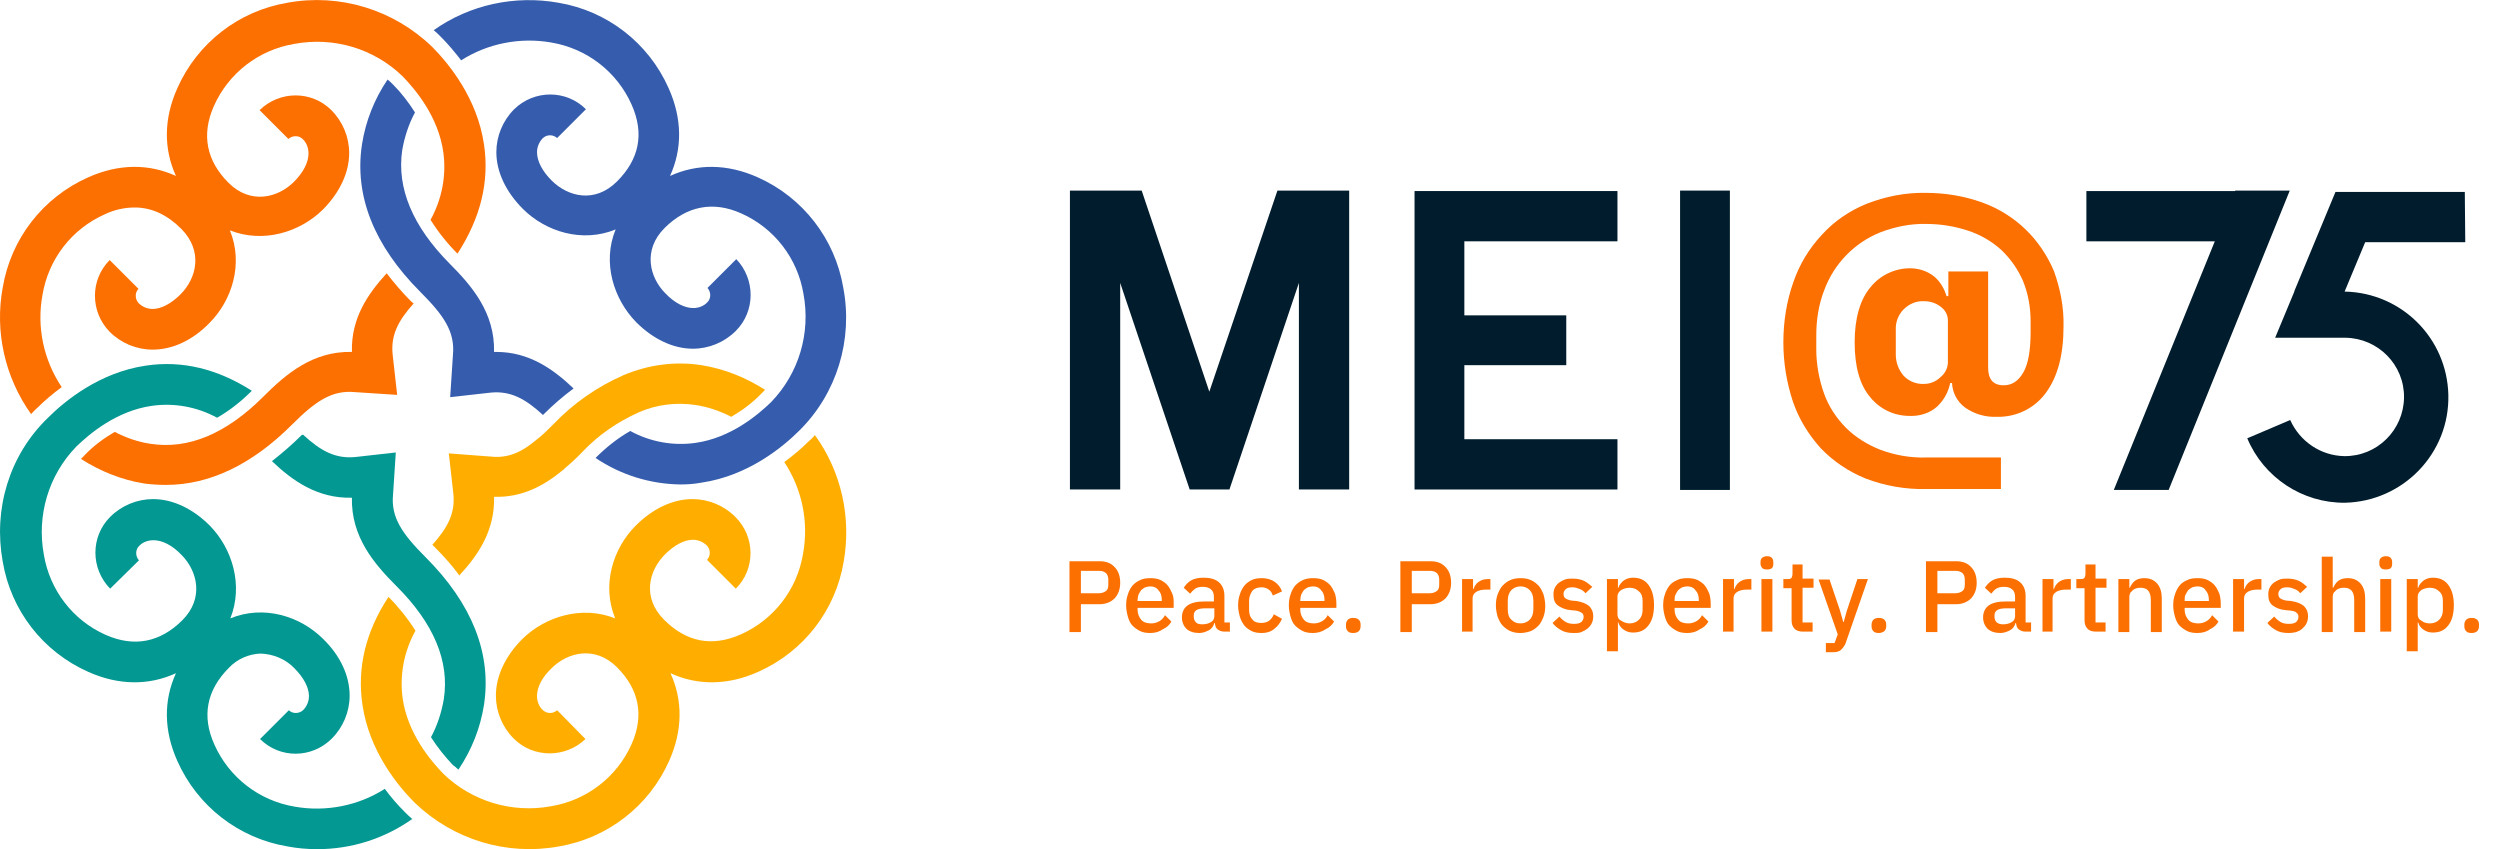 <svg version="1.1" id="Layer_1" xmlns="http://www.w3.org/2000/svg" xmlns:xlink="http://www.w3.org/1999/xlink" x="0px" y="0px"
	 viewBox="0 0 547 185.8" style="enable-background:new 0 0 547 185.8;" xml:space="preserve">
<style type="text/css">
	.st0{fill:#FFAE00;}
	.st1{fill:#049892;}
	.st2{fill:#365DAD;}
	.st3{fill:#FC6F01;}
	.st4{enable-background:new    ;}
	.st5{fill:#011D2D;}
</style>
<g id="Layer_2_1_">
	<g id="ART">
		<path class="st0" d="M100.5,125.9c4.1-4.4,7.8-9.8,7.6-17.2c6.2,0.2,11-2.5,15-5.8c1.5-1.3,3-2.6,4.3-4c3.5-3.7,7.7-6.6,12.4-8.7
			c3.9-1.7,8.1-2.2,12.3-1.6c2.7,0.4,5.4,1.3,7.9,2.6c2.4-1.4,4.7-3.1,6.6-5.1c0.3-0.3,0.5-0.5,0.8-0.8c-4.2-2.7-8.9-4.6-13.9-5.4
			c-5.8-0.9-11.7-0.1-17.1,2.2c-5.7,2.5-10.9,6.1-15.3,10.7c-1.3,1.3-2.5,2.5-3.7,3.4c-3.3,2.8-6.3,4.1-10,3.7l-9.2-0.7l1,8.9
			c0.4,4.2-1.2,7.3-4.6,11.1l0.5,0.5C97.1,121.7,98.9,123.7,100.5,125.9z"/>
		<path class="st0" d="M178.3,95.2c-0.4,0.5-0.8,0.9-1.3,1.3c-1.7,1.7-3.5,3.2-5.4,4.6c3.9,5.9,5.4,13.1,4.1,20.1
			c-1.3,7.8-6.4,14.4-13.6,17.6c-6.3,2.8-11.9,1.7-16.8-3.2s-3.3-10.8,0.2-14.3c2-2,4.2-3.2,6.1-3.2l0,0c1.2,0,2.3,0.5,3.1,1.3
			c0.8,0.9,0.8,2.2,0,3.1l6.3,6.3c4.3-4.3,4.3-11.3-0.1-15.7c-2.5-2.5-5.9-3.9-9.4-3.9l0,0c-4.3,0-8.7,2.1-12.4,5.8
			c-5,5-7.5,13-4.5,20.3c-7.3-2.9-15.3-0.4-20.3,4.5c-3.7,3.7-5.8,8.1-5.8,12.4c0,3.5,1.4,6.9,3.9,9.4c4.3,4.3,11.3,4.3,15.7,0.1
			l-6.2-6.3c-0.9,0.8-2.2,0.8-3.1,0c-0.9-0.8-1.3-2-1.3-3.1c0-2,1.1-4.1,3.2-6.1c3.5-3.5,9.5-5,14.3-0.2s6,10.5,3.2,16.8
			c-3.2,7.2-9.8,12.3-17.6,13.6c-8.6,1.6-17.4-1.1-23.6-7.1c-2.8-2.9-7.8-8.8-8.9-16.5c-0.7-5.1,0.3-10.3,2.8-14.8
			c-1.7-2.7-3.7-5.2-5.9-7.4c-5,7.6-6.9,15.5-5.7,23.6c1.5,10.2,7.8,17.8,11.4,21.4c8.4,8.1,20.1,11.7,31.6,9.6
			c10.6-1.8,19.7-8.8,24.1-18.7c3-6.7,3-13.3,0.3-19.2c5.9,2.7,12.5,2.7,19.2-0.3c9.9-4.4,16.9-13.4,18.7-24.1
			C186.3,113.2,184.1,103.2,178.3,95.2z"/>
		<path class="st1" d="M100.3,168.4c2.9-4.3,4.8-9.1,5.6-14.2c1.7-11.2-2.6-22.1-12.8-32.3c-5.1-5.1-7.6-8.7-7.1-13.7l0.6-9.2
			l-8.9,1c-4.3,0.4-7.5-1.3-11.4-4.9L66,95.2c-2,2-4.2,3.9-6.5,5.7c4.5,4.3,10,8.2,17.5,8c-0.2,8.6,4.9,14.5,9.8,19.4
			c8.1,8.1,11.6,16.4,10.3,24.7c-0.5,2.9-1.4,5.7-2.8,8.3c1.4,2.2,3,4.2,4.8,6.1C99.4,167.6,99.9,168,100.3,168.4z"/>
		<path class="st1" d="M84.2,172.6c-5.8,3.7-12.9,5.1-19.7,3.9c-7.8-1.3-14.4-6.4-17.6-13.6c-2.8-6.2-1.7-11.9,3.2-16.8
			c1.8-1.9,4.3-3,6.9-3.1c2.8,0.1,5.5,1.2,7.4,3.2c2,2,3.2,4.2,3.2,6.1c0,1.2-0.5,2.3-1.3,3.1c-0.9,0.8-2.3,0.8-3.1,0l-6.3,6.3
			c4.3,4.3,11.3,4.3,15.7-0.1c2.5-2.5,3.9-5.9,3.9-9.4c0-4.3-2-8.7-5.8-12.4c-5-5-13-7.5-20.3-4.5c2.9-7.3,0.4-15.3-4.5-20.3
			c-3.7-3.7-8.1-5.8-12.4-5.8c-3.5,0-6.9,1.4-9.4,3.9c-4.3,4.3-4.3,11.3,0,15.7l6.3-6.2c-0.8-0.9-0.8-2.3,0-3.1
			c0.8-0.9,2-1.3,3.2-1.3l0,0c1.9,0,4.1,1.1,6.1,3.2c3.5,3.5,5,9.5,0.2,14.3s-10.5,6-16.8,3.2c-7.2-3.2-12.2-9.8-13.5-17.5
			c-1.6-8.6,1-17.4,7.1-23.7c2.9-2.8,8.8-7.8,16.5-8.9c4.9-0.7,9.9,0.2,14.3,2.6c2.8-1.6,5.3-3.6,7.6-5.9
			c-7.5-4.8-15.3-6.7-23.2-5.5c-10.2,1.5-17.8,7.8-21.4,11.4C2,99.6-1.5,111.4,0.6,122.9c1.8,10.7,8.8,19.7,18.7,24.1
			c6.7,3,13.3,3,19.2,0.3c-2.7,5.9-2.7,12.5,0.3,19.2c4.4,9.9,13.4,16.9,24.1,18.7c2.1,0.4,4.3,0.6,6.5,0.6c7.5,0,14.7-2.3,20.8-6.6
			c-0.6-0.5-1.1-1-1.6-1.5C87,176.1,85.5,174.4,84.2,172.6z"/>
		<path class="st2" d="M184.5,62.9c-1.8-10.6-8.8-19.7-18.7-24.1c-6.7-3-13.3-3-19.2-0.3c2.7-5.9,2.7-12.5-0.3-19.2
			c-4.4-9.9-13.4-16.9-24.1-18.7c-9.5-1.7-19.4,0.4-27.3,6c0.6,0.5,1.1,1,1.6,1.5c1.6,1.6,3,3.3,4.4,5.1c5.8-3.7,12.9-5.1,19.7-3.9
			c7.8,1.3,14.4,6.4,17.6,13.6c2.8,6.3,1.7,11.9-3.2,16.8s-10.8,3.3-14.3-0.2c-2-2-3.2-4.2-3.2-6.2c0-1.2,0.5-2.3,1.3-3.1
			c0.9-0.8,2.2-0.8,3.1,0l6.3-6.3c-4.3-4.3-11.3-4.3-15.7,0c-2.5,2.5-3.9,5.9-3.9,9.4c0,4.3,2.1,8.7,5.8,12.4c5,5,13,7.5,20.3,4.5
			c-3,7.3-0.4,15.3,4.5,20.3c3.7,3.7,8.1,5.8,12.4,5.8l0,0c3.5,0,6.9-1.4,9.4-3.9c4.3-4.3,4.3-11.3,0.1-15.7l-6.3,6.3
			c0.8,0.9,0.8,2.3,0,3.1c-0.8,0.9-2,1.3-3.1,1.3l0,0c-1.9,0-4.1-1.1-6.1-3.2c-3.5-3.5-5-9.5-0.2-14.3s10.6-6,16.8-3.2
			c7.2,3.2,12.3,9.8,13.6,17.6c1.6,8.6-1,17.4-7.1,23.7c-2.9,2.8-8.8,7.8-16.5,8.9c-4.9,0.7-9.9-0.2-14.3-2.6
			c-2.8,1.6-5.3,3.6-7.6,5.9c5.5,3.7,11.9,5.7,18.5,5.8c1.6,0,3.1-0.1,4.7-0.4c10.2-1.5,17.8-7.8,21.4-11.4
			C183.1,86.1,186.7,74.3,184.5,62.9z"/>
		<path class="st3" d="M84.6,59.8c-4.1,4.5-7.8,9.8-7.6,17.2c-8.6-0.2-14.5,4.9-19.4,9.8c-8.1,8.1-16.4,11.6-24.7,10.3
			c-2.7-0.4-5.3-1.3-7.8-2.6c-2.4,1.4-4.7,3.1-6.6,5.1c-0.3,0.3-0.5,0.6-0.8,0.8c4.2,2.7,8.9,4.6,13.9,5.4c1.6,0.2,3.1,0.3,4.7,0.3
			c9.5,0,18.8-4.4,27.6-13.2c5.1-5.1,8.7-7.6,13.8-7.1l9.2,0.6l-1-8.9c-0.4-4.2,1.2-7.3,4.6-11.1L90,66C88.1,64.1,86.3,62,84.6,59.8
			z"/>
		<path class="st3" d="M105.9,31.6c-1.5-10.2-7.8-17.8-11.4-21.4C86.1,2.1,74.3-1.5,62.9,0.6C52.2,2.4,43.2,9.4,38.8,19.3
			c-3,6.7-3,13.3-0.3,19.2c-5.9-2.7-12.5-2.7-19.2,0.3C9.4,43.2,2.4,52.2,0.6,62.9c-1.8,9.7,0.5,19.7,6.2,27.7
			c0.4-0.4,0.8-0.9,1.3-1.3c1.7-1.7,3.5-3.2,5.4-4.6C9.5,78.7,8,71.5,9.3,64.5c1.3-7.8,6.4-14.4,13.6-17.6c2.1-1,4.3-1.5,6.6-1.5
			c3.7,0,7.1,1.6,10.2,4.7c4.8,4.9,3.3,10.8-0.2,14.3c-2,2-4.2,3.2-6.1,3.2l0,0c-1.2,0-2.3-0.5-3.1-1.3c-0.8-0.9-0.8-2.3,0-3.1
			l-6.3-6.3c-4.3,4.3-4.3,11.3,0,15.7c2.5,2.5,5.9,3.9,9.4,3.9l0,0c4.3,0,8.7-2,12.4-5.8c5-5,7.5-13,4.5-20.3
			c7.3,2.9,15.3,0.4,20.3-4.5c3.7-3.7,5.8-8.1,5.8-12.4c0-3.5-1.4-6.9-3.9-9.4c-4.3-4.3-11.3-4.3-15.7,0l6.3,6.3
			c0.9-0.8,2.3-0.8,3.1,0c0.9,0.8,1.3,2,1.3,3.2c0,1.9-1.1,4.1-3.2,6.2c-3.5,3.5-9.5,5-14.3,0.2s-6-10.5-3.2-16.8
			c3.2-7.2,9.8-12.3,17.6-13.6c8.6-1.6,17.4,1,23.7,7.1c2.8,2.9,7.8,8.8,8.9,16.6c0.7,5.1-0.3,10.3-2.8,14.8
			c1.7,2.7,3.7,5.2,5.9,7.4C105.2,47.6,107.1,39.7,105.9,31.6z"/>
		<path class="st2" d="M108.1,77c0.2-8.6-4.9-14.5-9.8-19.4C90.3,49.5,86.8,41.2,88,32.9c0.5-2.9,1.4-5.7,2.8-8.3
			c-1.4-2.2-3-4.3-4.8-6.1c-0.4-0.4-0.8-0.8-1.2-1.1c-2.9,4.3-4.8,9.1-5.6,14.2c-1.7,11.2,2.6,22.1,12.8,32.3
			c5.1,5.1,7.6,8.7,7.1,13.8l-0.6,9.2l8.9-1c4.3-0.4,7.5,1.3,11.4,4.9c0.1-0.1,0.1-0.1,0.2-0.2c2-2,4.2-3.9,6.5-5.6
			c-4.4-4.2-9.7-8-16.9-8H108.1"/>
		<g class="st4">
			<path class="st3" d="M234,138.2v-15.4h6.6c1.4,0,2.5,0.4,3.3,1.3c0.8,0.8,1.2,2,1.2,3.4c0,1.4-0.4,2.5-1.2,3.4
				c-0.8,0.8-1.9,1.3-3.3,1.3h-4.1v6.1H234z M236.5,129.8h4c0.6,0,1.1-0.2,1.5-0.5c0.4-0.3,0.5-0.8,0.5-1.4v-1.1
				c0-0.6-0.2-1.1-0.5-1.4c-0.4-0.3-0.8-0.5-1.5-0.5h-4V129.8z"/>
			<path class="st3" d="M251.7,138.5c-0.8,0-1.6-0.1-2.2-0.4c-0.6-0.3-1.2-0.7-1.7-1.2c-0.5-0.5-0.8-1.2-1-1.9
				c-0.2-0.7-0.4-1.6-0.4-2.5s0.1-1.7,0.4-2.5c0.2-0.7,0.6-1.4,1-1.9c0.5-0.5,1-0.9,1.7-1.2c0.6-0.3,1.4-0.4,2.2-0.4
				c0.8,0,1.6,0.1,2.2,0.4c0.6,0.3,1.2,0.7,1.6,1.2s0.7,1.1,1,1.8s0.3,1.4,0.3,2.2v0.9h-7.9v0.4c0,0.9,0.3,1.6,0.8,2.2
				c0.5,0.6,1.3,0.8,2.2,0.8c0.7,0,1.3-0.2,1.8-0.5c0.5-0.3,0.9-0.7,1.2-1.3l1.4,1.4c-0.4,0.7-1,1.3-1.9,1.7
				C253.7,138.2,252.8,138.5,251.7,138.5z M251.7,128.3c-0.4,0-0.8,0.1-1.1,0.2c-0.3,0.1-0.6,0.4-0.9,0.6c-0.2,0.3-0.4,0.6-0.6,1
				c-0.1,0.4-0.2,0.8-0.2,1.2v0.2h5.3v-0.2c0-0.9-0.2-1.6-0.7-2.1C253.1,128.6,252.5,128.3,251.7,128.3z"/>
			<path class="st3" d="M267.9,138.2c-0.6,0-1.1-0.2-1.5-0.5s-0.5-0.8-0.6-1.4h-0.1c-0.2,0.7-0.6,1.3-1.2,1.6s-1.3,0.6-2.1,0.6
				c-1.2,0-2.1-0.3-2.8-0.9c-0.6-0.6-1-1.5-1-2.5c0-1.1,0.4-2,1.2-2.6c0.8-0.6,2.1-0.9,3.7-0.9h2.1v-1c0-0.7-0.2-1.3-0.6-1.6
				c-0.4-0.4-1-0.6-1.8-0.6c-0.7,0-1.2,0.1-1.7,0.4c-0.4,0.3-0.8,0.7-1.1,1.1l-1.4-1.3c0.4-0.6,0.9-1.2,1.6-1.6
				c0.7-0.4,1.6-0.6,2.7-0.6c1.5,0,2.6,0.3,3.4,1c0.8,0.7,1.2,1.7,1.2,3v5.8h1.2v2H267.9z M263.1,136.6c0.8,0,1.4-0.2,1.9-0.5
				c0.5-0.3,0.7-0.8,0.7-1.3v-1.7h-2c-1.7,0-2.5,0.5-2.5,1.5v0.4c0,0.5,0.2,0.9,0.5,1.2S262.4,136.6,263.1,136.6z"/>
			<path class="st3" d="M276.1,138.5c-0.8,0-1.6-0.1-2.2-0.4c-0.6-0.3-1.2-0.7-1.6-1.2s-0.8-1.2-1-1.9c-0.2-0.7-0.4-1.6-0.4-2.5
				s0.1-1.7,0.4-2.5c0.2-0.7,0.6-1.4,1-1.9s1-0.9,1.6-1.2c0.6-0.3,1.4-0.4,2.2-0.4c1.1,0,2.1,0.3,2.8,0.8s1.3,1.2,1.6,2.1l-2,0.9
				c-0.2-0.5-0.4-1-0.9-1.3c-0.4-0.3-0.9-0.5-1.6-0.5c-0.9,0-1.6,0.3-2,0.8c-0.4,0.6-0.7,1.3-0.7,2.1v2c0,0.9,0.2,1.6,0.7,2.1
				c0.4,0.6,1.1,0.8,2,0.8c0.7,0,1.3-0.2,1.7-0.5c0.4-0.3,0.8-0.8,1-1.4l1.8,1c-0.4,0.9-1,1.7-1.7,2.2
				C278.1,138.2,277.2,138.5,276.1,138.5z"/>
			<path class="st3" d="M287.3,138.5c-0.8,0-1.6-0.1-2.2-0.4c-0.6-0.3-1.2-0.7-1.7-1.2c-0.5-0.5-0.8-1.2-1-1.9
				c-0.2-0.7-0.4-1.6-0.4-2.5s0.1-1.7,0.4-2.5c0.2-0.7,0.6-1.4,1-1.9c0.5-0.5,1-0.9,1.7-1.2s1.4-0.4,2.2-0.4c0.8,0,1.6,0.1,2.2,0.4
				c0.6,0.3,1.2,0.7,1.6,1.2c0.4,0.5,0.7,1.1,1,1.8c0.2,0.7,0.3,1.4,0.3,2.2v0.9h-7.9v0.4c0,0.9,0.3,1.6,0.8,2.2s1.3,0.8,2.2,0.8
				c0.7,0,1.3-0.2,1.8-0.5c0.5-0.3,0.9-0.7,1.2-1.3l1.4,1.4c-0.4,0.7-1,1.3-1.9,1.7C289.3,138.2,288.3,138.5,287.3,138.5z
				 M287.3,128.3c-0.4,0-0.8,0.1-1.1,0.2s-0.6,0.4-0.9,0.6c-0.2,0.3-0.4,0.6-0.6,1c-0.1,0.4-0.2,0.8-0.2,1.2v0.2h5.3v-0.2
				c0-0.9-0.2-1.6-0.7-2.1C288.7,128.6,288.1,128.3,287.3,128.3z"/>
			<path class="st3" d="M296.1,138.5c-0.5,0-1-0.1-1.2-0.4c-0.3-0.3-0.4-0.6-0.4-1.1v-0.3c0-0.4,0.1-0.8,0.4-1.1
				c0.3-0.3,0.7-0.4,1.2-0.4c0.5,0,0.9,0.1,1.2,0.4c0.3,0.3,0.4,0.6,0.4,1.1v0.3c0,0.4-0.1,0.8-0.4,1.1
				C297.1,138.3,296.7,138.5,296.1,138.5z"/>
			<path class="st3" d="M306.4,138.2v-15.4h6.6c1.4,0,2.5,0.4,3.3,1.3c0.8,0.8,1.2,2,1.2,3.4c0,1.4-0.4,2.5-1.2,3.4
				c-0.8,0.8-1.9,1.3-3.3,1.3h-4.1v6.1H306.4z M308.9,129.8h4c0.6,0,1.1-0.2,1.5-0.5c0.4-0.3,0.5-0.8,0.5-1.4v-1.1
				c0-0.6-0.2-1.1-0.5-1.4c-0.4-0.3-0.8-0.5-1.5-0.5h-4V129.8z"/>
			<path class="st3" d="M319.9,138.2v-11.5h2.4v2.2h0.1c0.2-0.6,0.5-1.1,1-1.5c0.5-0.4,1.2-0.7,2.1-0.7h0.6v2.3h-0.9
				c-1,0-1.7,0.2-2.2,0.5c-0.5,0.3-0.8,0.8-0.8,1.4v7.3H319.9z"/>
			<path class="st3" d="M332.7,138.5c-0.8,0-1.5-0.1-2.2-0.4c-0.7-0.3-1.2-0.7-1.7-1.2s-0.8-1.2-1.1-1.9c-0.2-0.7-0.4-1.6-0.4-2.5
				s0.1-1.7,0.4-2.5c0.3-0.7,0.6-1.4,1.1-1.9s1-0.9,1.7-1.2s1.4-0.4,2.2-0.4s1.5,0.1,2.2,0.4s1.2,0.7,1.7,1.2
				c0.5,0.5,0.8,1.2,1.1,1.9c0.2,0.7,0.4,1.6,0.4,2.5s-0.1,1.7-0.4,2.5c-0.3,0.7-0.6,1.4-1.1,1.9c-0.5,0.5-1,0.9-1.7,1.2
				C334.3,138.3,333.5,138.5,332.7,138.5z M332.7,136.4c0.8,0,1.5-0.3,2-0.8c0.5-0.5,0.8-1.3,0.8-2.3v-1.9c0-1-0.3-1.8-0.8-2.3
				c-0.5-0.5-1.2-0.8-2-0.8s-1.5,0.3-2,0.8c-0.5,0.5-0.8,1.3-0.8,2.3v1.9c0,1,0.2,1.8,0.8,2.3C331.3,136.2,331.9,136.4,332.7,136.4z
				"/>
			<path class="st3" d="M344.3,138.5c-1.1,0-2-0.2-2.7-0.6c-0.7-0.4-1.4-0.9-1.9-1.6l1.5-1.4c0.4,0.5,0.9,0.9,1.4,1.2
				s1.1,0.4,1.8,0.4c0.7,0,1.2-0.1,1.6-0.4c0.3-0.3,0.5-0.7,0.5-1.1c0-0.4-0.1-0.7-0.4-0.9s-0.7-0.4-1.3-0.5l-1.1-0.1
				c-1.2-0.1-2.1-0.5-2.8-1c-0.7-0.5-1-1.3-1-2.4c0-0.6,0.1-1.1,0.3-1.5c0.2-0.4,0.5-0.8,0.9-1.1c0.4-0.3,0.8-0.5,1.3-0.7
				s1.1-0.2,1.7-0.2c1,0,1.9,0.2,2.5,0.5s1.2,0.8,1.8,1.3l-1.5,1.4c-0.3-0.4-0.7-0.7-1.2-0.9s-1-0.4-1.6-0.4c-0.7,0-1.2,0.1-1.5,0.4
				c-0.3,0.3-0.5,0.6-0.5,1c0,0.4,0.1,0.8,0.4,1c0.3,0.2,0.7,0.4,1.3,0.5l1.1,0.1c1.3,0.2,2.2,0.6,2.8,1.1c0.6,0.6,0.9,1.3,0.9,2.2
				c0,0.6-0.1,1.1-0.3,1.5c-0.2,0.5-0.5,0.8-0.9,1.2c-0.4,0.3-0.9,0.6-1.4,0.8S345,138.5,344.3,138.5z"/>
			<path class="st3" d="M351.6,126.7h2.4v1.9h0.1c0.2-0.7,0.7-1.2,1.2-1.6c0.6-0.4,1.2-0.6,2-0.6c1.5,0,2.6,0.5,3.4,1.6
				c0.8,1.1,1.2,2.5,1.2,4.4c0,1.9-0.4,3.4-1.2,4.4c-0.8,1.1-1.9,1.6-3.4,1.6c-0.8,0-1.4-0.2-2-0.6c-0.6-0.4-1-0.9-1.2-1.6H354v6.3
				h-2.4V126.7z M356.6,136.4c0.8,0,1.5-0.3,2-0.8c0.5-0.5,0.8-1.2,0.8-2.1v-2c0-0.9-0.2-1.6-0.8-2.1c-0.5-0.5-1.2-0.8-2-0.8
				c-0.7,0-1.4,0.2-1.9,0.5c-0.5,0.4-0.8,0.8-0.8,1.4v3.9c0,0.6,0.2,1.1,0.8,1.4C355.3,136.2,355.9,136.4,356.6,136.4z"/>
			<path class="st3" d="M369.2,138.5c-0.8,0-1.6-0.1-2.2-0.4c-0.6-0.3-1.2-0.7-1.7-1.2s-0.8-1.2-1-1.9c-0.2-0.7-0.4-1.6-0.4-2.5
				s0.1-1.7,0.4-2.5c0.2-0.7,0.6-1.4,1-1.9s1-0.9,1.7-1.2c0.6-0.3,1.4-0.4,2.2-0.4c0.8,0,1.6,0.1,2.2,0.4c0.6,0.3,1.2,0.7,1.6,1.2
				c0.4,0.5,0.7,1.1,1,1.8c0.2,0.7,0.3,1.4,0.3,2.2v0.9h-7.9v0.4c0,0.9,0.3,1.6,0.8,2.2c0.5,0.6,1.3,0.8,2.2,0.8
				c0.7,0,1.3-0.2,1.8-0.5c0.5-0.3,0.9-0.7,1.2-1.3l1.4,1.4c-0.4,0.7-1,1.3-1.9,1.7C371.2,138.2,370.3,138.5,369.2,138.5z
				 M369.2,128.3c-0.4,0-0.8,0.1-1.1,0.2c-0.3,0.1-0.6,0.4-0.9,0.6c-0.2,0.3-0.4,0.6-0.6,1s-0.2,0.8-0.2,1.2v0.2h5.3v-0.2
				c0-0.9-0.2-1.6-0.7-2.1C370.6,128.6,370,128.3,369.2,128.3z"/>
			<path class="st3" d="M377,138.2v-11.5h2.4v2.2h0.1c0.2-0.6,0.5-1.1,1-1.5c0.5-0.4,1.2-0.7,2.1-0.7h0.6v2.3h-0.9
				c-1,0-1.7,0.2-2.2,0.5c-0.5,0.3-0.8,0.8-0.8,1.4v7.3H377z"/>
			<path class="st3" d="M386.6,124.6c-0.5,0-0.9-0.1-1.1-0.4s-0.3-0.5-0.3-0.9V123c0-0.4,0.1-0.7,0.3-0.9c0.2-0.2,0.6-0.4,1.1-0.4
				c0.5,0,0.9,0.1,1.1,0.4c0.2,0.2,0.3,0.5,0.3,0.9v0.4c0,0.4-0.1,0.7-0.3,0.9S387.1,124.6,386.6,124.6z M385.4,126.7h2.4v11.5h-2.4
				V126.7z"/>
			<path class="st3" d="M394.5,138.2c-0.8,0-1.5-0.2-1.9-0.7c-0.4-0.4-0.6-1-0.6-1.8v-7h-1.8v-2h1c0.4,0,0.7-0.1,0.8-0.3
				s0.2-0.5,0.2-0.9v-2h2.2v3.1h2.4v2h-2.4v7.6h2.2v2H394.5z"/>
			<path class="st3" d="M406.4,126.7h2.3l-4.8,13.8c-0.1,0.4-0.3,0.7-0.5,1c-0.2,0.3-0.4,0.5-0.6,0.7c-0.2,0.2-0.5,0.3-0.8,0.4
				c-0.3,0.1-0.7,0.1-1.1,0.1h-1.4v-2h1.9l0.7-1.9l-4.2-12h2.4l2.3,6.8l0.7,2.5h0.1l0.7-2.5L406.4,126.7z"/>
			<path class="st3" d="M411.1,138.5c-0.5,0-1-0.1-1.2-0.4c-0.3-0.3-0.4-0.6-0.4-1.1v-0.3c0-0.4,0.1-0.8,0.4-1.1
				c0.3-0.3,0.7-0.4,1.2-0.4c0.5,0,0.9,0.1,1.2,0.4c0.3,0.3,0.4,0.6,0.4,1.1v0.3c0,0.4-0.1,0.8-0.4,1.1
				C412,138.3,411.6,138.5,411.1,138.5z"/>
			<path class="st3" d="M421.4,138.2v-15.4h6.6c1.4,0,2.5,0.4,3.3,1.3c0.8,0.8,1.2,2,1.2,3.4c0,1.4-0.4,2.5-1.2,3.4
				c-0.8,0.8-1.9,1.3-3.3,1.3h-4.1v6.1H421.4z M423.9,129.8h4c0.6,0,1.1-0.2,1.5-0.5c0.4-0.3,0.5-0.8,0.5-1.4v-1.1
				c0-0.6-0.2-1.1-0.5-1.4c-0.4-0.3-0.8-0.5-1.5-0.5h-4V129.8z"/>
			<path class="st3" d="M443.2,138.2c-0.6,0-1.1-0.2-1.5-0.5s-0.5-0.8-0.6-1.4H441c-0.2,0.7-0.6,1.3-1.2,1.6s-1.3,0.6-2.1,0.6
				c-1.2,0-2.1-0.3-2.8-0.9c-0.6-0.6-1-1.5-1-2.5c0-1.1,0.4-2,1.2-2.6s2.1-0.9,3.7-0.9h2.1v-1c0-0.7-0.2-1.3-0.6-1.6
				c-0.4-0.4-1-0.6-1.8-0.6c-0.7,0-1.2,0.1-1.7,0.4s-0.8,0.7-1.1,1.1l-1.4-1.3c0.4-0.6,0.9-1.2,1.6-1.6c0.7-0.4,1.6-0.6,2.7-0.6
				c1.5,0,2.6,0.3,3.4,1c0.8,0.7,1.2,1.7,1.2,3v5.8h1.2v2H443.2z M438.3,136.6c0.8,0,1.4-0.2,1.9-0.5c0.5-0.3,0.7-0.8,0.7-1.3v-1.7
				h-2c-1.7,0-2.5,0.5-2.5,1.5v0.4c0,0.5,0.2,0.9,0.5,1.2C437.3,136.5,437.7,136.6,438.3,136.6z"/>
			<path class="st3" d="M446.9,138.2v-11.5h2.4v2.2h0.1c0.2-0.6,0.5-1.1,1-1.5c0.5-0.4,1.2-0.7,2.1-0.7h0.6v2.3h-1
				c-1,0-1.7,0.2-2.2,0.5c-0.5,0.3-0.8,0.8-0.8,1.4v7.3H446.9z"/>
			<path class="st3" d="M458.6,138.2c-0.8,0-1.5-0.2-1.9-0.7c-0.4-0.4-0.6-1-0.6-1.8v-7h-1.8v-2h1c0.4,0,0.7-0.1,0.8-0.3
				s0.2-0.5,0.2-0.9v-2h2.2v3.1h2.4v2h-2.4v7.6h2.2v2H458.6z"/>
			<path class="st3" d="M463.5,138.2v-11.5h2.4v1.9h0.1c0.3-0.6,0.6-1.1,1.1-1.5c0.5-0.4,1.2-0.6,2.1-0.6c1.2,0,2.1,0.4,2.8,1.2
				c0.7,0.8,1,1.9,1,3.3v7.3h-2.4v-7c0-1.8-0.7-2.7-2.2-2.7c-0.3,0-0.6,0-0.9,0.1c-0.3,0.1-0.6,0.2-0.8,0.4s-0.4,0.4-0.6,0.6
				c-0.1,0.3-0.2,0.5-0.2,0.9v7.7H463.5z"/>
			<path class="st3" d="M480.8,138.5c-0.8,0-1.6-0.1-2.2-0.4c-0.6-0.3-1.2-0.7-1.7-1.2s-0.8-1.2-1-1.9c-0.2-0.7-0.4-1.6-0.4-2.5
				s0.1-1.7,0.4-2.5c0.2-0.7,0.6-1.4,1-1.9s1-0.9,1.7-1.2c0.6-0.3,1.4-0.4,2.2-0.4c0.8,0,1.6,0.1,2.2,0.4c0.6,0.3,1.2,0.7,1.6,1.2
				c0.4,0.5,0.7,1.1,1,1.8c0.2,0.7,0.3,1.4,0.3,2.2v0.9H478v0.4c0,0.9,0.3,1.6,0.8,2.2c0.5,0.6,1.3,0.8,2.2,0.8
				c0.7,0,1.3-0.2,1.8-0.5c0.5-0.3,0.9-0.7,1.2-1.3l1.4,1.4c-0.4,0.7-1,1.3-1.9,1.7C482.9,138.2,481.9,138.5,480.8,138.5z
				 M480.8,128.3c-0.4,0-0.8,0.1-1.1,0.2c-0.3,0.1-0.6,0.4-0.9,0.6c-0.2,0.3-0.4,0.6-0.6,1s-0.2,0.8-0.2,1.2v0.2h5.3v-0.2
				c0-0.9-0.2-1.6-0.7-2.1C482.3,128.6,481.6,128.3,480.8,128.3z"/>
			<path class="st3" d="M488.6,138.2v-11.5h2.4v2.2h0.1c0.2-0.6,0.5-1.1,1-1.5c0.5-0.4,1.2-0.7,2.1-0.7h0.6v2.3H494
				c-1,0-1.7,0.2-2.2,0.5c-0.5,0.3-0.8,0.8-0.8,1.4v7.3H488.6z"/>
			<path class="st3" d="M500.7,138.5c-1.1,0-2-0.2-2.7-0.6s-1.4-0.9-1.9-1.6l1.5-1.4c0.4,0.5,0.9,0.9,1.4,1.2
				c0.5,0.3,1.1,0.4,1.8,0.4c0.7,0,1.2-0.1,1.6-0.4c0.3-0.3,0.5-0.7,0.5-1.1c0-0.4-0.1-0.7-0.4-0.9c-0.2-0.3-0.7-0.4-1.3-0.5
				l-1.1-0.1c-1.2-0.1-2.1-0.5-2.8-1c-0.7-0.5-1-1.3-1-2.4c0-0.6,0.1-1.1,0.3-1.5c0.2-0.4,0.5-0.8,0.9-1.1c0.4-0.3,0.8-0.5,1.3-0.7
				c0.5-0.2,1.1-0.2,1.7-0.2c1,0,1.9,0.2,2.5,0.5c0.7,0.3,1.2,0.8,1.8,1.3l-1.5,1.4c-0.3-0.4-0.7-0.7-1.2-0.9s-1-0.4-1.6-0.4
				c-0.7,0-1.2,0.1-1.5,0.4c-0.3,0.3-0.5,0.6-0.5,1c0,0.4,0.1,0.8,0.4,1c0.3,0.2,0.7,0.4,1.3,0.5l1.1,0.1c1.3,0.2,2.2,0.6,2.8,1.1
				c0.6,0.6,0.9,1.3,0.9,2.2c0,0.6-0.1,1.1-0.3,1.5c-0.2,0.5-0.5,0.8-0.9,1.2s-0.9,0.6-1.4,0.8C502,138.4,501.4,138.5,500.7,138.5z"
				/>
			<path class="st3" d="M508,121.8h2.4v6.8h0.1c0.3-0.6,0.6-1.1,1.1-1.5c0.5-0.4,1.2-0.6,2.1-0.6c1.2,0,2.1,0.4,2.8,1.2
				c0.7,0.8,1,1.9,1,3.3v7.3h-2.4v-7c0-1.8-0.7-2.7-2.2-2.7c-0.3,0-0.6,0-0.9,0.1c-0.3,0.1-0.6,0.2-0.8,0.4s-0.4,0.4-0.6,0.6
				c-0.1,0.3-0.2,0.5-0.2,0.9v7.7H508V121.8z"/>
			<path class="st3" d="M522,124.6c-0.5,0-0.9-0.1-1.1-0.4c-0.2-0.2-0.3-0.5-0.3-0.9V123c0-0.4,0.1-0.7,0.3-0.9
				c0.2-0.2,0.6-0.4,1.1-0.4s0.9,0.1,1.1,0.4c0.2,0.2,0.3,0.5,0.3,0.9v0.4c0,0.4-0.1,0.7-0.3,0.9C522.9,124.5,522.5,124.6,522,124.6
				z M520.8,126.7h2.4v11.5h-2.4V126.7z"/>
			<path class="st3" d="M526.6,126.7h2.4v1.9h0.1c0.2-0.7,0.7-1.2,1.2-1.6c0.6-0.4,1.2-0.6,2-0.6c1.5,0,2.6,0.5,3.4,1.6
				c0.8,1.1,1.2,2.5,1.2,4.4c0,1.9-0.4,3.4-1.2,4.4c-0.8,1.1-1.9,1.6-3.4,1.6c-0.8,0-1.4-0.2-2-0.6c-0.6-0.4-1-0.9-1.2-1.6h-0.1v6.3
				h-2.4V126.7z M531.7,136.4c0.8,0,1.5-0.3,2-0.8c0.5-0.5,0.8-1.2,0.8-2.1v-2c0-0.9-0.2-1.6-0.8-2.1c-0.5-0.5-1.2-0.8-2-0.8
				c-0.7,0-1.4,0.2-1.9,0.5c-0.5,0.4-0.8,0.8-0.8,1.4v3.9c0,0.6,0.2,1.1,0.8,1.4C530.3,136.2,530.9,136.4,531.7,136.4z"/>
			<path class="st3" d="M540.8,138.5c-0.5,0-1-0.1-1.2-0.4c-0.3-0.3-0.4-0.6-0.4-1.1v-0.3c0-0.4,0.1-0.8,0.4-1.1
				c0.3-0.3,0.7-0.4,1.2-0.4c0.5,0,0.9,0.1,1.2,0.4c0.3,0.3,0.4,0.6,0.4,1.1v0.3c0,0.4-0.1,0.8-0.4,1.1
				C541.8,138.3,541.4,138.5,540.8,138.5z"/>
		</g>
		<polygon class="st5" points="279.5,41.7 279.5,41.7 264.6,85.7 249.8,41.7 249.8,41.7 234.1,41.7 234.1,41.7 234.1,107.1 
			234.1,107.1 245.1,107.1 245.1,107.1 245.1,61.9 260.3,107.1 260.3,107.1 269,107.1 269,107.1 284.2,61.9 284.2,107.1 
			284.2,107.1 295.2,107.1 295.2,107.1 295.2,41.7 295.2,41.7 		"/>
		<polygon class="st5" points="309.5,41.8 309.5,41.8 309.5,107.1 309.5,107.1 353.9,107.1 353.9,107.1 353.9,96.1 353.9,96.1 
			320.4,96.1 320.4,79.9 342.7,79.9 342.7,79.9 342.7,69 342.7,69 320.4,69 320.4,52.8 353.9,52.8 353.9,52.8 353.9,41.8 
			353.9,41.8 		"/>
		<polygon class="st5" points="367.6,41.7 367.6,41.7 367.6,107.2 367.6,107.2 378.5,107.2 378.5,107.2 378.5,41.7 378.5,41.7 		"/>
		<path class="st5" d="M539.3,42h-28.3L502,63.7l0,0v0.1l-4.2,10.1h10.9l0,0h4.5c7.1,0.1,12.9,5.9,12.8,13.1
			c-0.1,7.1-5.9,12.9-13.1,12.8c-5.1-0.1-9.7-3.2-11.8-7.9l0,0l-9.4,4c3.6,8.6,12.1,14.2,21.4,14.1l0,0
			c12.7-0.3,22.9-10.8,22.6-23.6c-0.3-12.4-10.2-22.3-22.6-22.6H513l4.5-10.8h21.9L539.3,42L539.3,42z"/>
		<polygon class="st5" points="501,41.7 489.1,41.7 489.1,41.7 489,41.8 456.5,41.8 456.5,41.8 456.5,52.8 456.5,52.8 484.6,52.8 
			462.5,107.2 462.5,107.2 474.5,107.2 474.5,107.2 501,41.7 		"/>
		<path class="st3" d="M443.2,50.2c-2.7-2.6-5.9-4.6-9.5-5.9c-3.9-1.4-8.1-2.1-12.3-2.1l0,0c-4.5-0.1-8.9,0.8-13,2.4
			c-3.7,1.5-7.1,3.8-9.8,6.8c-2.8,3-4.9,6.5-6.2,10.3c-1.5,4.2-2.2,8.7-2.2,13.2c0,4.4,0.7,8.8,2.1,13c1.3,3.8,3.4,7.2,6.1,10.2
			c2.8,2.9,6.1,5.1,9.8,6.6c4.2,1.6,8.7,2.4,13.2,2.3h16.4v-6.9h-16.4c-3.4,0.1-6.8-0.5-10-1.7c-2.8-1.1-5.4-2.7-7.5-4.8
			c-2.1-2.1-3.8-4.7-4.8-7.5c-1.1-3.1-1.7-6.4-1.7-9.7v-3c0-3.3,0.5-6.7,1.7-9.8c2.1-5.8,6.6-10.5,12.4-12.8c3.2-1.2,6.6-1.9,10-1.8
			c3.1,0,6.2,0.5,9.2,1.5c2.7,0.9,5.1,2.3,7.2,4.2c2,1.9,3.6,4.2,4.7,6.7c1.2,2.9,1.7,5.9,1.7,9v2.2c0,4-0.5,7-1.6,8.9
			c-1.1,1.9-2.5,2.8-4.3,2.8c-2.3,0-3.4-1.3-3.4-3.9v-21h-8.7v5.4h-0.4c-0.5-1.7-1.4-3.2-2.7-4.3c-1.5-1.2-3.4-1.8-5.3-1.8l0,0
			c-3.3,0-6.5,1.5-8.6,4.1c-2.3,2.7-3.5,6.8-3.5,12.1c0,5.3,1.1,9.3,3.4,12c2.1,2.6,5.2,4.1,8.6,4.1l0,0c2.2,0.1,4.4-0.6,6-2
			c1.5-1.4,2.5-3.2,2.9-5.2h0.4c0.1,2.1,1.1,4.1,2.9,5.4c2,1.4,4.4,2.1,6.9,2l0,0c4.2,0.1,8.2-1.8,10.7-5.2
			c2.6-3.5,3.9-8.3,3.9-14.6c0.1-4.1-0.7-8.2-2.1-12.1C448,56,445.9,52.8,443.2,50.2z M416.5,82.2c-1.1-1.3-1.7-2.9-1.7-4.6v-5.3
			c-0.1-1.7,0.5-3.4,1.7-4.6c1.2-1.2,2.8-1.9,4.5-1.8c1.3,0,2.6,0.4,3.6,1.2c1,0.7,1.6,1.8,1.6,3v9.1c0,1.3-0.6,2.5-1.6,3.3
			c-1,1-2.3,1.5-3.6,1.5C419.3,84.1,417.6,83.4,416.5,82.2L416.5,82.2z"/>
	</g>
</g>
</svg>
